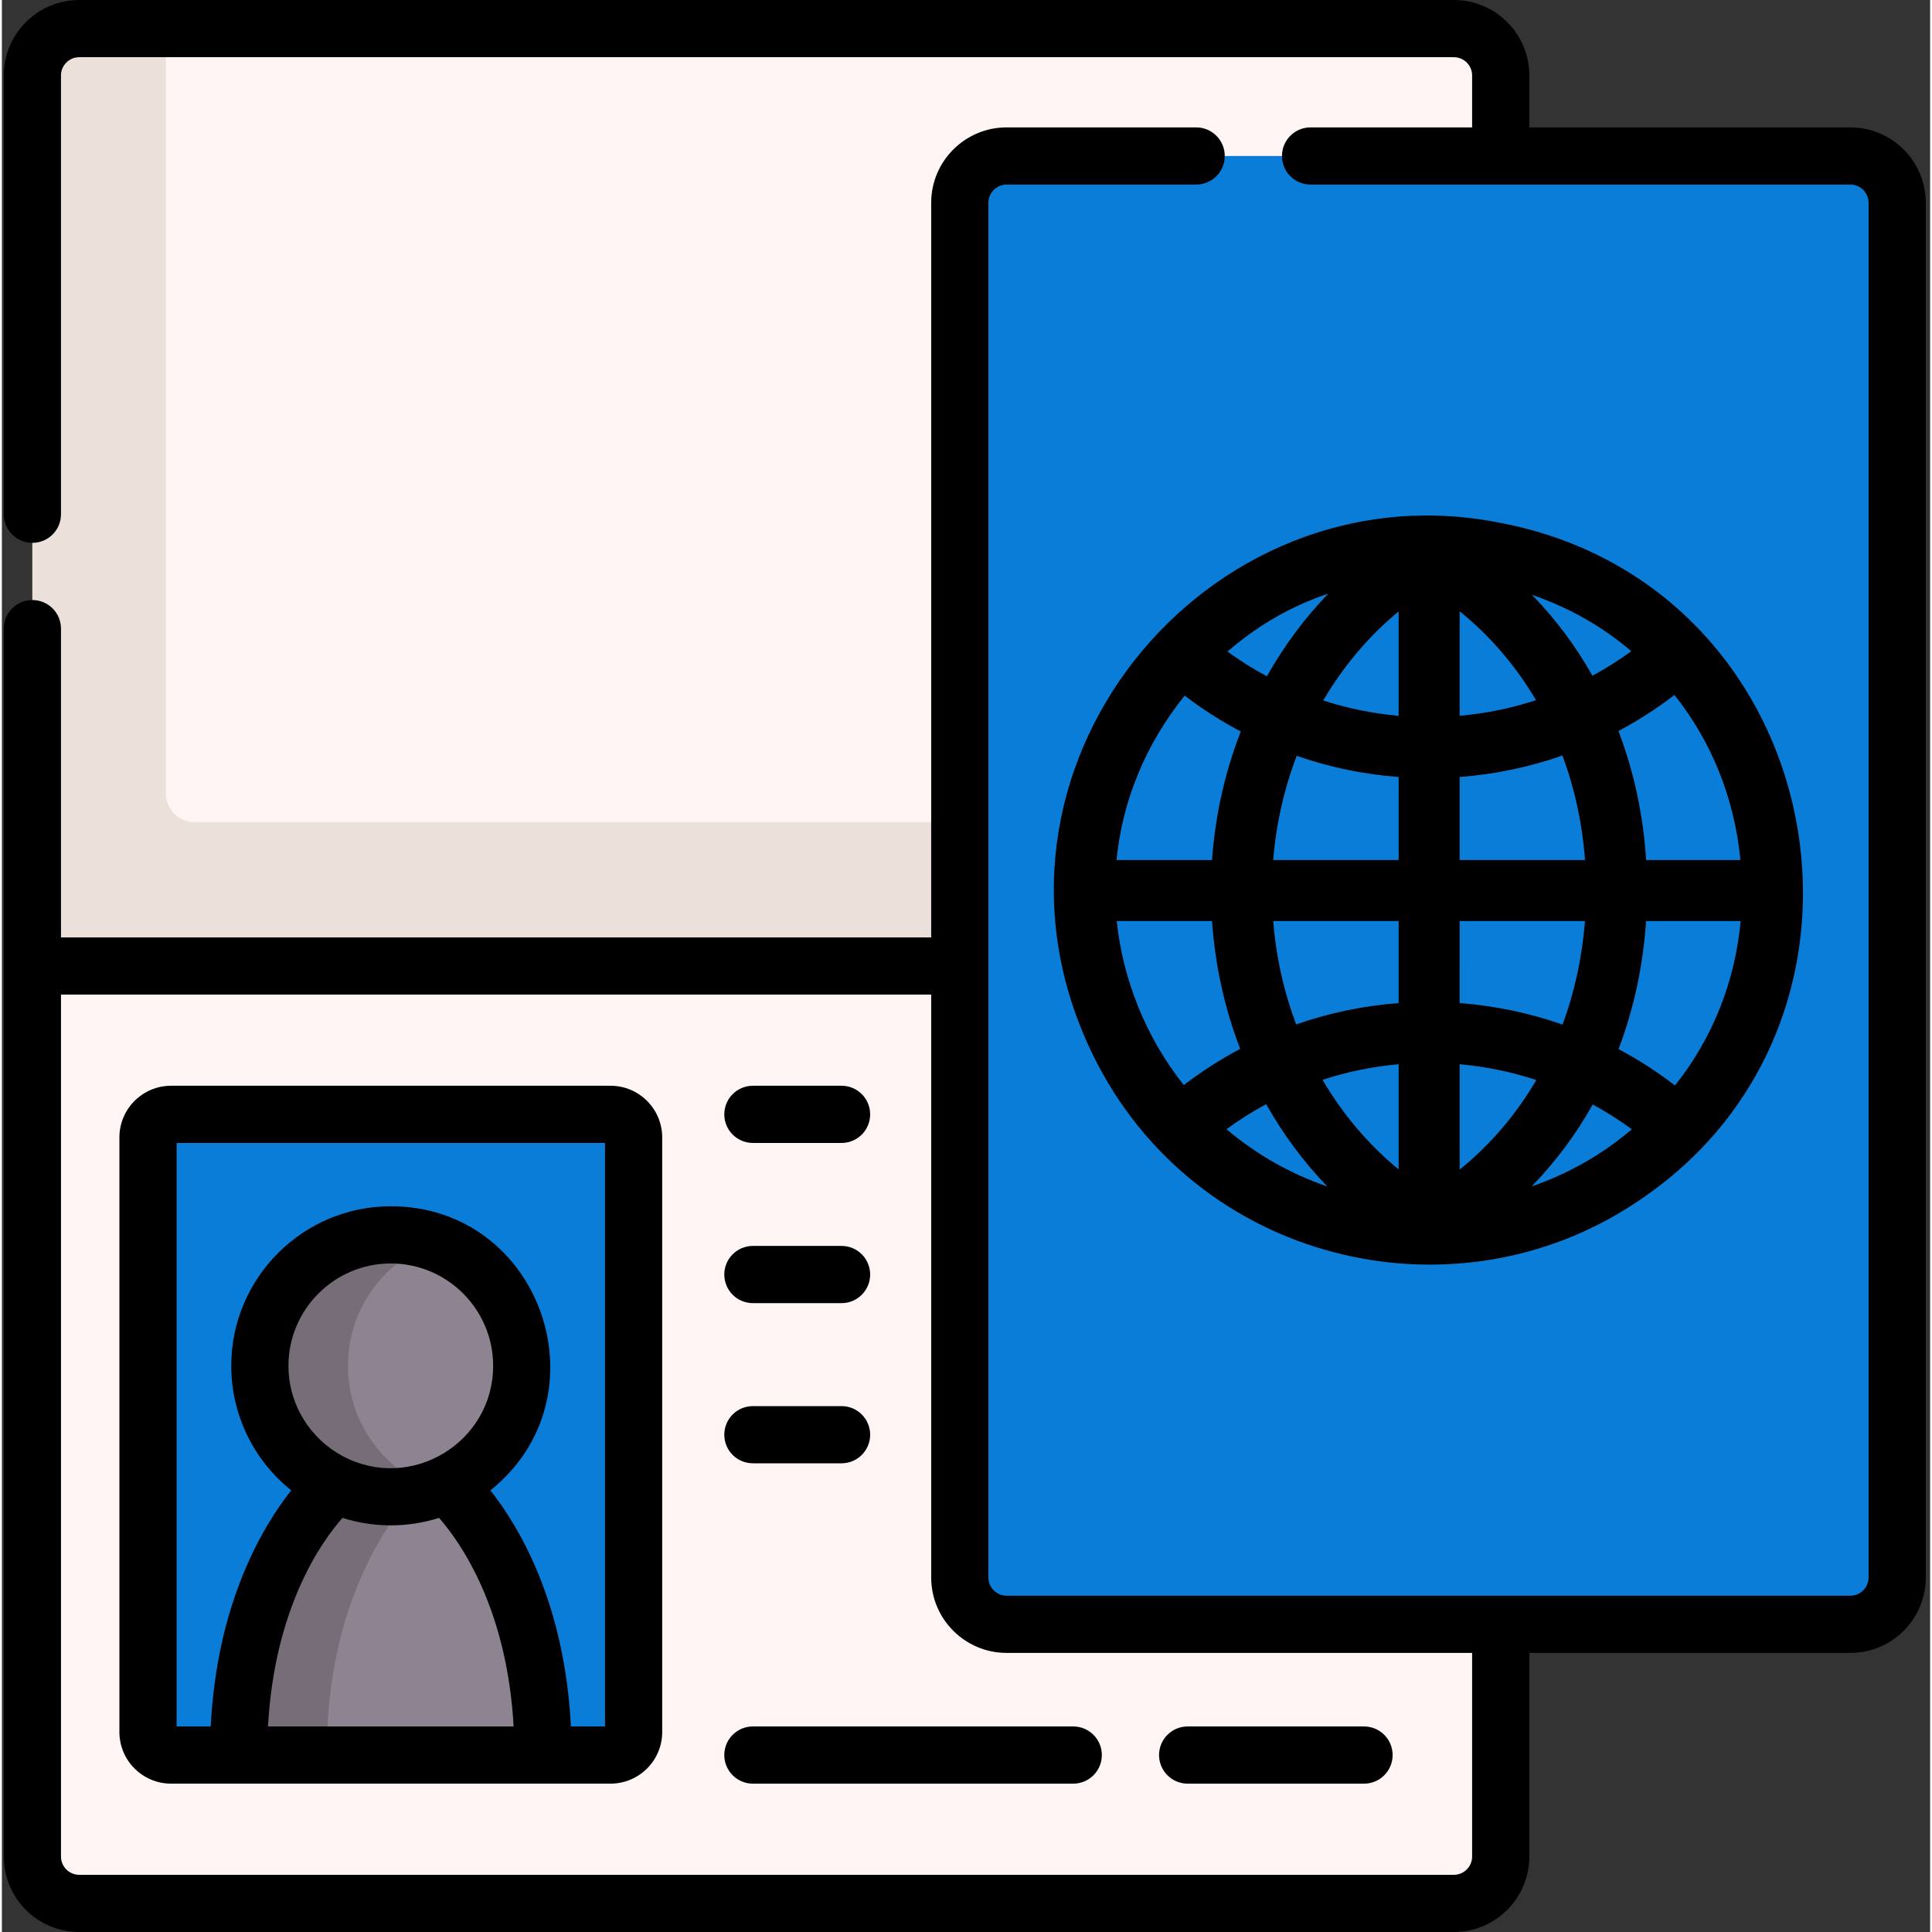 <?xml version="1.0"?>
<svg xmlns="http://www.w3.org/2000/svg" xmlns:xlink="http://www.w3.org/1999/xlink" xmlns:svgjs="http://svgjs.com/svgjs" version="1.1" width="512" height="512" x="0" y="0" viewBox="0 0 511 512" style="enable-background:new 0 0 512 512" xml:space="preserve" class=""><rect x="0" y="0" width="511" height="512" fill="#333333" stroke="none"/><g><path xmlns="http://www.w3.org/2000/svg" d="m397.207 19.984v236.016h-389.121v-236.016c0-6.852 5.555-12.406 12.406-12.406h364.309c6.852 0 12.406 5.555 12.406 12.406zm0 0" fill="#fff5f4" data-original="#fff5f4" style=""/><path xmlns="http://www.w3.org/2000/svg" d="m397.203 217.887v38.113h-389.125v-236.008c0-6.863 5.559-12.414 12.414-12.414h22.961v202.66c0 4.227 3.426 7.648 7.648 7.648zm0 0" fill="#ebe0da" data-original="#ebe0da" style="" class=""/><path xmlns="http://www.w3.org/2000/svg" d="m8.086 492.016v-236.016h389.121v236.016c0 6.852-5.555 12.406-12.41 12.406h-364.305c-6.852 0-12.406-5.555-12.406-12.406zm0 0" fill="#fff5f4" data-original="#fff5f4" style=""/><path xmlns="http://www.w3.org/2000/svg" d="m489.863 430.465h-223.602c-6.852 0-12.41-5.559-12.41-12.41v-364.305c0-6.852 5.559-12.41 12.41-12.41h223.602c6.855 0 12.41 5.559 12.41 12.41v364.305c0 6.852-5.555 12.41-12.41 12.41zm0 0" fill="#0a7dd9" data-original="#93dcfc" style="" class=""/><path xmlns="http://www.w3.org/2000/svg" d="m161.297 465.109h-116.461c-3.379 0-6.113-2.738-6.113-6.117v-157.562c0-3.375 2.734-6.113 6.113-6.113h116.461c3.379 0 6.113 2.738 6.113 6.113v157.562c0 3.379-2.738 6.117-6.113 6.117zm0 0" fill="#0a7dd9" data-original="#93dcfc" style="" class=""/><path xmlns="http://www.w3.org/2000/svg" d="m62.727 465.109h80.676c0-50.129-25.512-71.594-25.512-71.594-.145 0-.277 0-.418 0 11.973-5.473 20.293-17.543 20.293-31.562 0-19.164-15.535-34.699-34.699-34.699-19.164 0-34.699 15.535-34.699 34.699 0 14.02 8.324 26.09 20.293 31.562-.141 0-.273 0-.418 0 0 0-25.516 21.465-25.516 71.594zm0 0" fill="#8e8391" data-original="#8e8391" style="" class=""/><path xmlns="http://www.w3.org/2000/svg" d="m301.637 394.863c-6.852 0-12.41-5.559-12.41-12.41v-341.117h-22.965c-6.852 0-12.41 5.559-12.41 12.41v364.305c0 6.859 5.559 12.41 12.41 12.41h223.598c6.855 0 12.414-5.551 12.414-12.41v-23.188zm0 0" fill="#0a7dd9" data-original="#72d1fb" style="" class=""/><path xmlns="http://www.w3.org/2000/svg" d="m112.008 393.52h-.426s-25.508 21.457-25.508 71.586h-23.348c0-50.129 25.52-71.586 25.52-71.586h.414c-11.977-5.477-20.293-17.543-20.293-31.57 0-19.164 15.531-34.699 34.695-34.699 4.094 0 8.023.707 11.672 2.012-13.422 4.801-23.023 17.617-23.023 32.688 0 14.027 8.32 26.094 20.297 31.57zm0 0" fill="#766d78" data-original="#766d78" style="" class=""/><path xmlns="http://www.w3.org/2000/svg" d="m489.859 33.758h-85.074v-13.766c0-11.027-8.965-19.992-19.992-19.992h-364.301c-11.016 0-19.992 8.965-19.992 19.992v116.285c0 4.195 3.395 7.578 7.578 7.578 4.195 0 7.582-3.383 7.582-7.578v-116.285c0-2.668 2.172-4.832 4.832-4.832h364.301c2.668 0 4.832 2.164 4.832 4.832v13.766h-42.812c-4.184 0-7.578 3.395-7.578 7.578 0 4.195 3.395 7.578 7.578 7.578h143.047c2.672 0 4.832 2.176 4.832 4.832v364.305c0 2.668-2.16 4.828-4.832 4.828-5.121 0-217.02 0-223.598 0-2.668 0-4.828-2.16-4.828-4.828 0-8.074 0-163.219 0-169.629v-194.676c0-2.656 2.16-4.832 4.828-4.832h50.23c4.195 0 7.582-3.383 7.582-7.578 0-4.184-3.387-7.578-7.582-7.578h-50.23c-11.023 0-19.988 8.973-19.988 19.988v194.676h-230.613v-81.824c0-4.184-3.387-7.582-7.582-7.582-4.184 0-7.578 3.398-7.578 7.582v325.41c0 11.027 8.977 19.992 19.992 19.992h364.301c11.027 0 19.992-8.965 19.992-19.992v-53.969h85.074c11.027 0 19.992-8.965 19.992-19.988v-364.305c0-11.016-8.965-19.988-19.992-19.988zm-100.234 458.25c0 2.668-2.164 4.832-4.832 4.832h-364.301c-2.66 0-4.832-2.164-4.832-4.832v-228.43h230.613v154.473c0 11.023 8.965 19.988 19.988 19.988h123.363zm0 0" fill="#000000" data-original="#000000" style="" class=""/><path xmlns="http://www.w3.org/2000/svg" d="m289.023 279.34c26.855 55.203 95.527 71.703 144.059 39.312 73.445-48.246 51.41-163.93-36.562-180.195-77.406-15.152-143.941 65.879-107.496 140.883zm116.375 35.074c6.301-6.473 11.734-13.766 16.191-21.715 3.586 1.949 7.051 4.129 10.363 6.566-7.965 6.793-16.82 11.773-26.555 15.148zm37.988-26.75c-4.73-3.641-9.73-6.863-14.953-9.641 4.016-10.582 6.504-21.996 7.289-33.941h25.062c-1.477 16.242-7.566 31.254-17.398 43.582zm17.344-59.75h-24.988c-.766-12.016-3.266-23.516-7.34-34.18 5.184-2.758 10.148-5.953 14.848-9.559 9.75 12.242 15.902 27.273 17.48 43.738zm-28.914-55.344c-3.293 2.41-6.738 4.574-10.297 6.508-4.426-7.84-9.805-15.043-16.051-21.461 10.07 3.516 18.582 8.363 26.348 14.953zm-45.492-10.582c8.117 6.574 14.918 14.551 20.234 23.562-6.531 2.145-13.316 3.535-20.234 4.148zm0 43.926c9.344-.707 18.488-2.629 27.23-5.688 3.234 8.66 5.27 17.965 5.988 27.684h-33.219zm0 38.168h33.195c-.734 9.645-2.75 18.863-5.926 27.441-8.754-3.062-17.91-4.988-27.27-5.695zm0 37.957c6.949.617 13.762 2.02 20.316 4.176-5.332 9.113-12.168 17.152-20.316 23.754zm-90.883-37.957h25.258c.812 11.832 3.371 23.246 7.465 33.875-5.219 2.77-10.219 5.98-14.949 9.609-10.281-12.949-16.195-28.367-17.773-43.484zm29.098 55.172c3.355-2.469 6.871-4.676 10.508-6.645 4.488 7.988 9.938 15.328 16.219 21.828-9.551-3.285-18.543-8.266-26.727-15.184zm45.613 10.656c-8.027-6.578-14.824-14.641-20.168-23.742 6.508-2.133 13.273-3.516 20.168-4.129zm0-44.082c-9.32.703-18.445 2.613-27.164 5.656-3.242-8.617-5.316-17.84-6.078-27.402h33.242zm0-37.914h-33.242c.773-9.59 2.906-18.895 6.223-27.609 8.676 3.016 17.75 4.91 27.02 5.609zm0-65.875v27.66c-6.832-.605-13.535-1.973-19.988-4.07 5.324-9.051 12.078-17.07 19.988-23.59zm-18.648-4.719c-6.281 6.512-11.742 13.895-16.266 21.91-3.613-1.945-7.109-4.129-10.449-6.57 8.824-7.57 17.512-12.23 26.715-15.34zm-23.188 36.539c-4.176 10.727-6.785 22.227-7.609 34.055h-25.32c1.527-15.566 7.625-30.609 18.062-43.566 4.707 3.594 9.68 6.77 14.867 9.512zm0 0" fill="#000000" data-original="#000000" style="" class=""/><path xmlns="http://www.w3.org/2000/svg" d="m161.297 287.734h-116.461c-7.551 0-13.695 6.145-13.695 13.695v157.562c0 7.551 6.145 13.691 13.695 13.691h116.461c7.551 0 13.695-6.141 13.695-13.691v-157.562c0-7.551-6.145-13.695-13.695-13.695zm-90.777 169.793c1.738-31.363 14.035-48.797 19.738-55.273 8.449 2.684 17.43 2.598 25.598 0 5.672 6.477 18.012 23.98 19.758 55.273zm5.426-95.578c0-14.949 12.168-27.117 27.117-27.117 14.957 0 27.125 12.168 27.125 27.117 0 20.438-21.867 33.488-39.758 23.992-8.602-4.551-14.484-13.594-14.484-23.992zm83.887 95.578h-9.039c-1.641-32.527-13.562-52.727-21.332-62.57 31.031-24.844 13.516-75.285-26.398-75.285-23.305 0-42.277 18.969-42.277 42.277 0 13.34 6.207 25.254 15.887 33.008-7.77 9.848-19.691 30.043-21.332 62.57h-9.039v-154.633h113.531zm0 0" fill="#000000" data-original="#000000" style="" class=""/><path xmlns="http://www.w3.org/2000/svg" d="m199.023 302.895h23.5c4.184 0 7.578-3.395 7.578-7.578 0-4.188-3.395-7.582-7.578-7.582h-23.5c-4.188 0-7.578 3.395-7.578 7.582 0 4.184 3.391 7.578 7.578 7.578zm0 0" fill="#000000" data-original="#000000" style="" class=""/><path xmlns="http://www.w3.org/2000/svg" d="m199.023 345.344h23.5c4.184 0 7.578-3.395 7.578-7.582 0-4.184-3.395-7.578-7.578-7.578h-23.5c-4.188 0-7.578 3.395-7.578 7.578 0 4.188 3.391 7.582 7.578 7.582zm0 0" fill="#000000" data-original="#000000" style="" class=""/><path xmlns="http://www.w3.org/2000/svg" d="m199.023 387.789h23.5c4.184 0 7.578-3.391 7.578-7.578s-3.395-7.578-7.578-7.578h-23.5c-4.188 0-7.578 3.391-7.578 7.578s3.391 7.578 7.578 7.578zm0 0" fill="#000000" data-original="#000000" style="" class=""/><path xmlns="http://www.w3.org/2000/svg" d="m283.918 457.527h-84.895c-4.188 0-7.578 3.395-7.578 7.578 0 4.188 3.391 7.582 7.578 7.582h84.895c4.188 0 7.582-3.395 7.582-7.582 0-4.184-3.395-7.578-7.582-7.578zm0 0" fill="#000000" data-original="#000000" style="" class=""/><path xmlns="http://www.w3.org/2000/svg" d="m360.98 457.527h-46.742c-4.184 0-7.578 3.395-7.578 7.578 0 4.188 3.395 7.582 7.578 7.582h46.742c4.188 0 7.582-3.395 7.582-7.582 0-4.184-3.395-7.578-7.582-7.578zm0 0" fill="#000000" data-original="#000000" style="" class=""/></g></svg>
